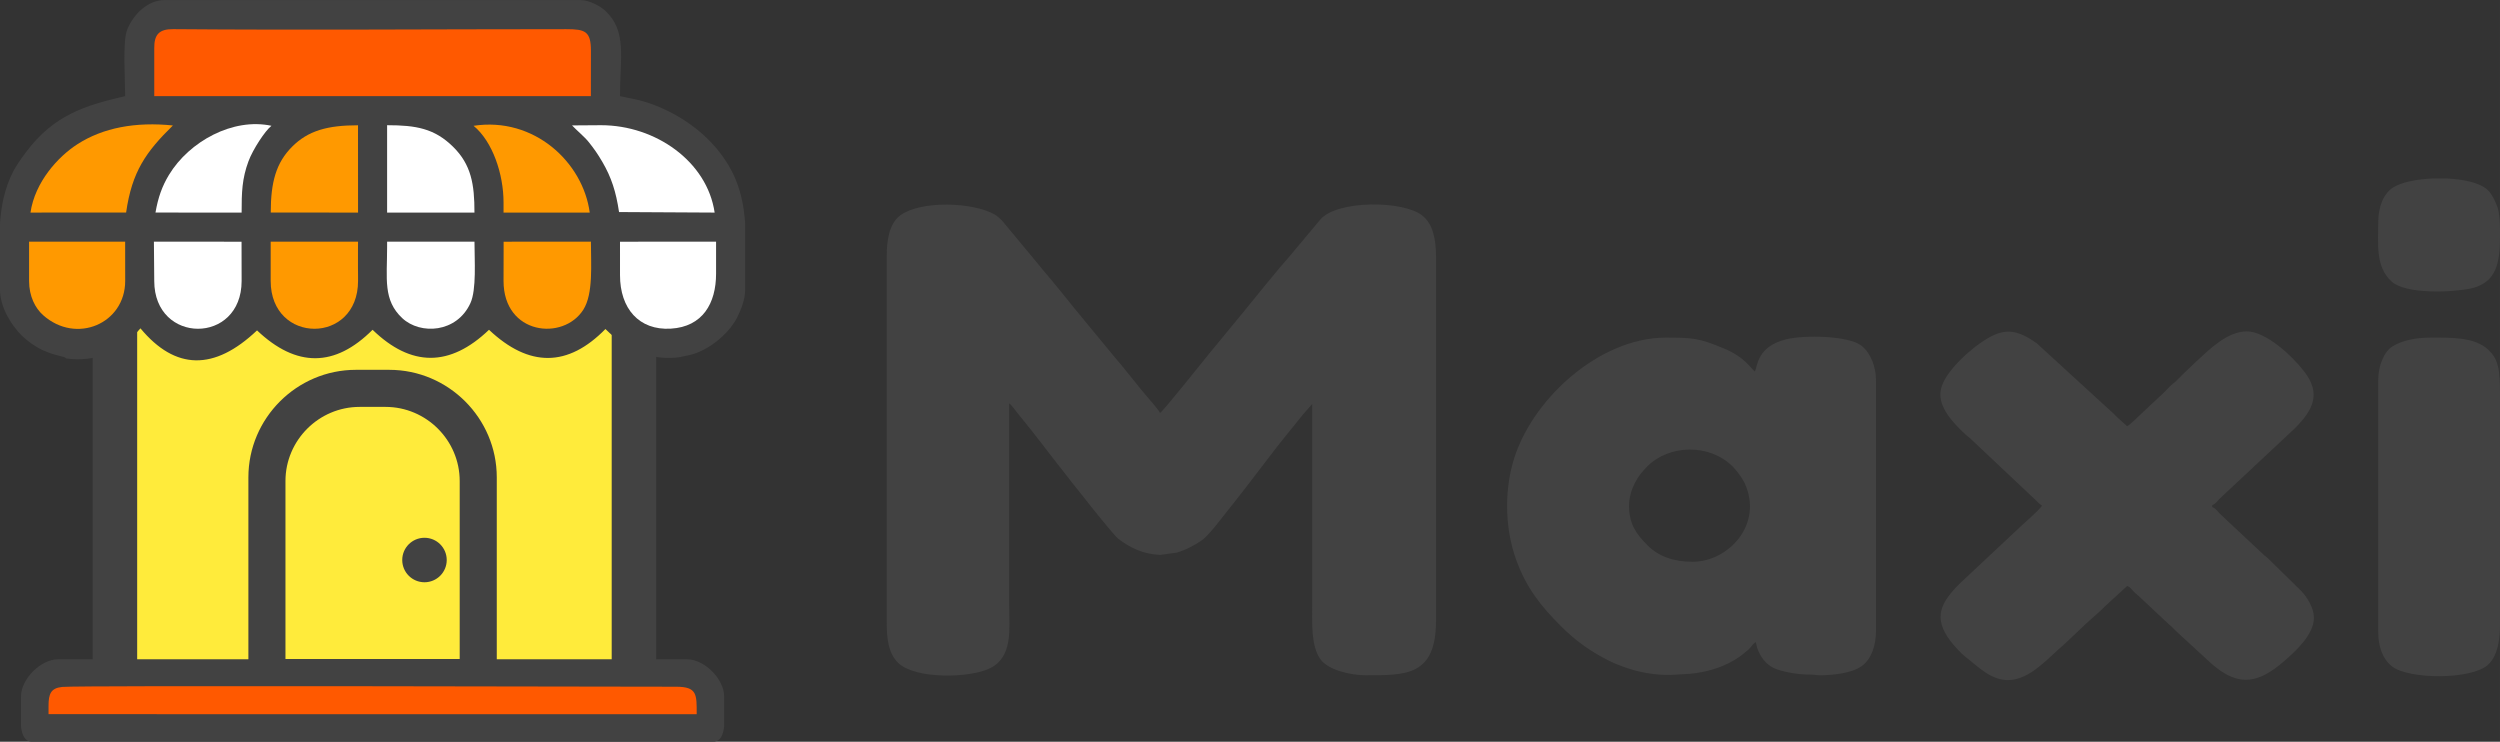 <?xml version="1.0" encoding="UTF-8"?>
<!DOCTYPE svg PUBLIC "-//W3C//DTD SVG 1.1//EN" "http://www.w3.org/Graphics/SVG/1.1/DTD/svg11.dtd">
<!-- Creator: CorelDRAW 2018 (64-Bit) -->
<svg xmlns="http://www.w3.org/2000/svg" xml:space="preserve" width="556.175mm" height="165.015mm" version="1.1" style="shape-rendering:geometricPrecision; text-rendering:geometricPrecision; image-rendering:optimizeQuality; fill-rule:evenodd; clip-rule:evenodd"
viewBox="0 0 55617.52 16501.52"
 xmlns:xlink="http://www.w3.org/1999/xlink">
 <rect x="0" y="0" width="55617.52" height="16501.52" fill="#333333" stroke="none"/>
 <defs>
  <style type="text/css">
   <![CDATA[
    .str0 {stroke:black;stroke-width:20;stroke-miterlimit:22.926}
    .fil1 {fill:#424242}
    .fil2 {fill:#FF5900}
    .fil3 {fill:#FF9900}
    .fil0 {fill:#FFEB3B}
    .fil4 {fill:white}
   ]]>
  </style>
 </defs>
 <g id="Layer_x0020_1">
  <g id="_1382173057568">
   <g>
    <rect class="fil0 str0" x="2565.48" y="2601.66" width="11976.32" height="12320.04"/>
    <rect class="fil1" x="2061.97" y="7144.82" width="989.69" height="7746.92"/>
    <rect class="fil1" x="13608.39" y="7144.82" width="989.69" height="7746.92"/>
    <g>
     <path class="fil1" d="M2784.59 2138.55c-881.54,205.35 -1585.99,413.4 -2211.28,1253.12 -95.81,128.66 -212.64,291.93 -282.74,429.5 -186.57,366.25 -262.56,746.79 -290.45,1146.82l0 1476.7c0,377.25 238.99,780.21 492.83,1028.94 112.37,110.1 303.85,247.52 459.56,317.44 329.79,148.1 479.14,123.46 522.76,183.82 647.09,85.47 1196.95,-138.03 1649.45,-670.38 776.6,933.82 1641.11,949.04 2593.59,45.66 874.87,829.89 1731.68,825.39 2570.49,-13.6 858.06,831.84 1721.46,831.84 2590.2,0 891.75,841.35 1755.15,835.69 2590.2,-17.07 503.55,502.05 1059.9,710.23 1669.04,624.49 70.66,-29.64 219.37,-22.64 467.96,-139.37 314.94,-147.82 643.34,-439.28 799.51,-754.59 77.9,-157.24 171.77,-387.27 171.77,-605.34l0 -1476.7c-27.89,-400.03 -103.89,-780.57 -290.45,-1146.82 -379.62,-745.18 -1127.21,-1298.59 -1914.99,-1549.41 -195.38,-62.17 -374.88,-85.7 -579.03,-133.21 0,-860.56 160.62,-1446.31 -330.86,-1903.17 -103.7,-96.42 -355.72,-233.75 -543.35,-233.75l-9260 0c-364.77,0 -687.37,306.63 -829.9,659.43 -103.98,257.22 -44.31,1117.64 -44.31,1477.49z"/>
     <path class="fil2" d="M3431.79 1070.08l0 1068.84 9713.67 0c0.34,-335.18 0.88,-670.37 1.26,-1005.51 0.54,-439.16 -128.07,-484.59 -551.71,-484.59 -2884.17,0 -5870.82,24.28 -8741.95,-0.31 -307.19,-2.48 -423.94,114.5 -421.27,421.57z"/>
     <path class="fil3" d="M647.09 6250.43c0,345.93 139.39,606.39 310.1,759.05 736.42,658.54 1827.98,191.2 1827.98,-759.05l-0.92 -873.73 -2137.16 -1.03 0 874.76z"/>
     <path class="fil4" d="M13793.38 6120.95c-0.95,740.23 420.85,1232.62 1130.65,1190.59 706.55,-41.83 1006.44,-561.49 1006.44,-1222.98l0 -712.85 -2137.39 1.76 0.3 743.48z"/>
     <path class="fil3" d="M678.1 4729.02l2127.57 -0.73c129.63,-912.81 444.55,-1352.7 1041.04,-1937.17 -829.61,-84.78 -1553.94,48.64 -2127.9,419.39 -430.22,277.93 -940.78,838.05 -1040.71,1518.51z"/>
     <path class="fil4" d="M13771.82 4717.54l2126.79 11.9c-166.65,-1136.68 -1314.13,-1943.94 -2526.53,-1943.94l-646.05 4.55c99.58,106.11 279.27,255.33 370.02,368.79 119.12,148.91 200.81,265.16 303.72,441.68 202.45,347.31 304.05,661.65 372.05,1117.02z"/>
     <path class="fil4" d="M8611.94 5505.77c0.08,695.75 -93.96,1170.67 337.94,1573.04 401.53,374.07 1212.71,329.06 1515.96,-335.99 137.64,-301.72 89.95,-958.32 89.95,-1367.11l-1943.43 0.04 -0.42 130.02z"/>
     <path class="fil3" d="M11203.87 5602.9l-1.65 647.53c0.23,1198.24 1326.98,1341.68 1774.44,640.46 226.31,-354.65 169.37,-1017.63 169.37,-1515.22l-1942.24 1.68 0.08 225.55z"/>
     <path class="fil4" d="M3431.6 6250.43c0,1414.92 1943.78,1421.65 1943.78,0l-1.69 -873.04 -1949.62 -1.68 7.53 874.72z"/>
     <path class="fil3" d="M6021.77 6250.43c0,1415.57 1943.81,1421.3 1943.81,0l0 -97.13 -1.8 -194.26 0.16 -420.88 1.49 -162.38 -1943.66 -0.11 0 874.76z"/>
     <path class="fil4" d="M8612.02 4729.13l1943.19 0.15c1.57,-630.28 -72.96,-1068.91 -477.29,-1465.73 -413.62,-405.89 -821.88,-478.05 -1465.87,-478.05l-0.03 1943.63z"/>
     <path class="fil3" d="M6023.45 4727.6l1942.13 2.1 -1.03 -1942.52c-676.3,0 -1108.31,118.81 -1465.3,475.75 -356.98,357.02 -475.8,789.03 -475.8,1464.67z"/>
     <path class="fil3" d="M11202.22 4502.06l0 227.22 1917.5 0.27c-149.1,-1121.03 -1239.1,-2136.22 -2584.35,-1930.98 427.84,353.04 666.85,1081.15 666.85,1703.49z"/>
     <path class="fil4" d="M3458.98 4728.9l1916.4 0.38c0,-450.97 8.41,-752.46 153,-1142.68 97.36,-262.75 371.74,-681.98 510.94,-788.06 -857.6,-184.86 -1829.2,348.06 -2279.8,1091.16 -153,252.32 -242.41,503.52 -300.54,839.2z"/>
    </g>
    <circle class="fil1" cx="9443.45" cy="12458.75" r="494.84"/>
    <path class="fil1" d="M5525.9 15485.16l5525.75 0 0 -4865.94c0,-1315.46 -1076.24,-2391.69 -2391.72,-2391.69l-742.31 0c-1315.48,0 -2391.72,1076.23 -2391.72,2391.69l0 4865.94zm824.72 -824.72l3876.3 0 0 -3958.76c0,-907.22 -742.21,-1649.43 -1649.45,-1649.43l-577.4 0c-907.23,0 -1649.45,742.21 -1649.45,1649.43l0 3958.76z"/>
    <g>
     <path class="fil1" d="M1873.02 14666.87l-580.48 0c-385.48,0 -824.9,439.42 -824.9,824.9l0 677.22c23.55,187.51 87.6,330.97 244.38,330.97l15153.56 0c156.78,0 220.83,-143.46 244.38,-330.97l0 -677.22c0,-385.48 -439.42,-824.9 -824.9,-824.9l-580.48 0 -12831.56 0z"/>
     <path class="fil2" d="M1079.7 15705.65l0 182.26 14419.57 1.37c0,-438.64 14.58,-611.7 -458.6,-611.7 -1433.78,0 -13296.62,-32.44 -13656.6,4.58 -252.05,25.95 -304.37,151.52 -304.37,423.49z"/>
    </g>
   </g>
   <g>
    <path class="fil1" d="M19727.35 5694.74l0 8157.67c0,316.2 24.17,673.89 257.24,897.12 378.9,362.89 1591.51,342.23 2046.39,113.83 508.2,-255.18 420.45,-875.28 420.45,-1380.35l0 -4509.81c50.33,33.7 144.91,165.11 191.34,224.23 32.64,41.57 56.65,71.19 89.26,110.82 323.47,393.13 681.44,877.52 1014.31,1294.36 34.1,42.7 58.12,78.36 93.75,121.73l280.23 350.8c111.65,148.46 671.51,846.2 762.46,915.18 277.88,210.72 570.48,339.72 924.28,354.38l365.94 -49.75c191.22,-51.82 401.45,-162.78 559.3,-271.8 124.16,-85.75 302.14,-310.93 404.49,-442.02l373.7 -472.82c65.26,-87.48 126.28,-159.48 189.21,-241.75l540.61 -706.07c240.31,-321.23 501.1,-628.64 750.01,-943.01l202.07 -228.89 0 4494.42c0,382.72 -27.59,878.08 178.15,1176.3 173.68,251.73 688.43,362.88 1006.9,362.88 896.28,0 1569.81,23.28 1569.81,-1215.96l0 -8080.7c0,-415.29 -70.12,-740.4 -302.67,-928.65 -422.31,-341.85 -1906.65,-348.1 -2274.42,90.57l-658.84 787.94c-249.6,280.3 -809.01,967.94 -1053.12,1270.94l-791.94 962.65c-139.72,171.58 -977.06,1224.34 -1059.74,1279.71 -13.45,-50.38 -213.51,-278.34 -249.67,-319.8 -248.01,-284.39 -533.61,-666.86 -784.91,-954.29l-653.59 -793.18c-288.15,-342.43 -633.38,-791.08 -916.22,-1115.41 -44.87,-51.45 -80.79,-98.19 -124.54,-152.5l-788.76 -950.44c-64.51,-53.91 -88.12,-89.75 -161.02,-131.41 -482.42,-275.72 -1632.12,-315.05 -2092.92,14.7 -260.86,186.67 -307.54,584.37 -307.54,908.38z"/>
    <path class="fil1" d="M37657.05 12497.93c-417.07,0 -756.13,-115.72 -1004.44,-365.33 -251.1,-252.43 -411.46,-474.17 -411.46,-881.41 0,-190.65 62.06,-371.21 127.87,-503.17 73.05,-146.46 167,-260.34 276.09,-370.35 480.51,-484.57 1377.3,-519.17 1900.77,0 84.06,83.37 215.81,258.53 265.45,365.59 428.76,924.67 -364.65,1754.67 -1154.28,1754.67zm1385.13 -4232.75c-99.07,-66.35 -204.36,-311.46 -699.04,-516.84 -547.38,-227.26 -687.7,-237.36 -1286.31,-237.36 -1491.57,0 -3024.56,1404.95 -3404.42,2798.14 -188.53,691.43 -161.52,1477.79 78.15,2144.6 222.35,618.64 548.46,1029.43 990.79,1471.8 328.47,328.5 654.15,561.81 1073.42,773.5 138.23,69.79 278.75,121.29 440.4,175.23 298.95,99.76 700.06,163.65 1068.72,133.36 260.11,-21.38 278.39,-3.7 559.81,-55.81 96.17,-17.8 158.48,-36.55 246.34,-61.47 101.75,-28.86 145.76,-48.35 226.41,-81.41 167.76,-68.77 347.6,-173.46 478.85,-290.69 35.18,-31.43 50.89,-37.99 84.85,-69.06 65.03,-59.5 83.63,-116.37 157.42,-165.79 20.11,41.9 17.35,101.7 61.56,200.1 84.45,187.95 210.47,339.67 421.08,410.04 205.6,68.69 487.78,115.28 717.96,113.12 112.23,-1.06 155.65,18.26 261.73,16.52 267.59,-4.4 675.24,-47.39 892.54,-200.91 231.7,-163.69 323.05,-484.86 323.05,-785.14l0 -5571.84c0,-292.42 -109.4,-602.78 -320.53,-772.26 -281.89,-226.27 -1274.36,-246.22 -1686.61,-142.26 -639.89,161.38 -627.6,592.36 -686.17,714.43z"/>
    <path class="fil1" d="M43166.78 8773.11c0,358.99 349.36,697.49 573.1,904.46 33.19,30.7 44.2,32.59 77.03,61.49l1370.54 1292.11c79.79,66.7 156.07,162.67 241.71,220.02 -79.72,119.06 -474.64,451.15 -604.07,581.05l-1223.53 1146.68c-421.38,421.11 -603,756.46 -217.28,1271.64 84.4,112.73 243.95,288.75 351.94,371.44 274.38,210.11 550.69,507.93 938.81,507.93 488.46,0 905.63,-510.78 1257.47,-804.91l308.48 -291.77c197.09,-198.28 418.45,-371.02 615.62,-569.5l465.57 -427.11c68.73,18.36 110.34,86.99 157.61,134.82 54.98,55.61 98.13,81.67 154.11,138.32l611.69 573.41c56.02,42.76 98.15,90.19 150.05,142.39l777.34 715.59c424.75,378.77 822.09,529.54 1332.14,201.21 74.07,-47.68 139.16,-92.14 206.49,-147.5 38.85,-31.94 62.93,-51 100.74,-83.96 256.58,-223.64 665.21,-591.53 665.21,-966.25 0,-219.75 -146.41,-452.6 -280.89,-596.42l-746.1 -731.44c-34.13,-32.85 -42.67,-33.6 -76.58,-61.95l-993.37 -930.5c-49.25,-49.53 -94.39,-123.41 -165.44,-142.39l0 -46.17c68.73,-18.35 110.34,-86.99 157.62,-134.81l1677.68 -1569.83c406.13,-405.51 595.19,-767.44 211.8,-1266.16 -263.41,-342.64 -848.53,-892.55 -1277.58,-892.55 -430.47,0 -823.83,391.69 -1119.84,665.51l-307.64 292.6c-52.07,52.55 -93.48,94.7 -145.88,146.56 -33.7,33.35 -41.48,35.53 -75.69,62.82 -80.75,64.42 -147.63,153.51 -224.84,221.51l-469.25 438.81c-49.39,49.85 -275.36,269.11 -319.38,280.87l-227.2 -203.75c-29.02,-26.84 -48.42,-48.59 -76.69,-77.22l-1703.32 -1559.58c-556.32,-402.51 -850.87,-314.47 -1374.31,74.84l-200.77 168.62c-190.82,176.51 -573.1,549.73 -573.1,889.07z"/>
    <path class="fil1" d="M52908.85 8449.88l0 5618.01c0,298.86 88.09,584.78 305.43,756.57 372.07,294.1 1773.37,301.59 2138.18,-36.59 220.73,-204.62 265.08,-578.01 265.08,-889.29l0 -5202.43c0,-161.06 -11.26,-419.69 -43.79,-541.1 -46.61,-173.97 -99.9,-261.94 -213.67,-371.2 -303.57,-291.53 -850.6,-272.87 -1281.57,-272.87 -340.11,0 -634.86,61.26 -851.78,194.78 -191.29,117.74 -317.88,437.06 -317.88,744.12z"/>
    <path class="fil1" d="M52908.85 4940.54c0,476.84 -68.34,1000.55 303.75,1327.75 314.69,276.73 1312.25,240.49 1744.81,151.52 156.27,-32.14 295.63,-98.54 394.99,-189.86 238.43,-219.13 263.12,-605.08 265.14,-934.71l0 -169.99c0,-183.03 -11.82,-395.13 -59.43,-525.46 -47.85,-131.01 -121.96,-286.95 -221.14,-379.11 -162.77,-151.25 -517.3,-231.86 -897.08,-249.82l-332.31 0c-350.93,16.3 -682.36,83.91 -863.58,196.66 -212.58,132.27 -335.15,429.55 -335.15,773.02z"/>
   </g>
  </g>
 </g>
</svg>
